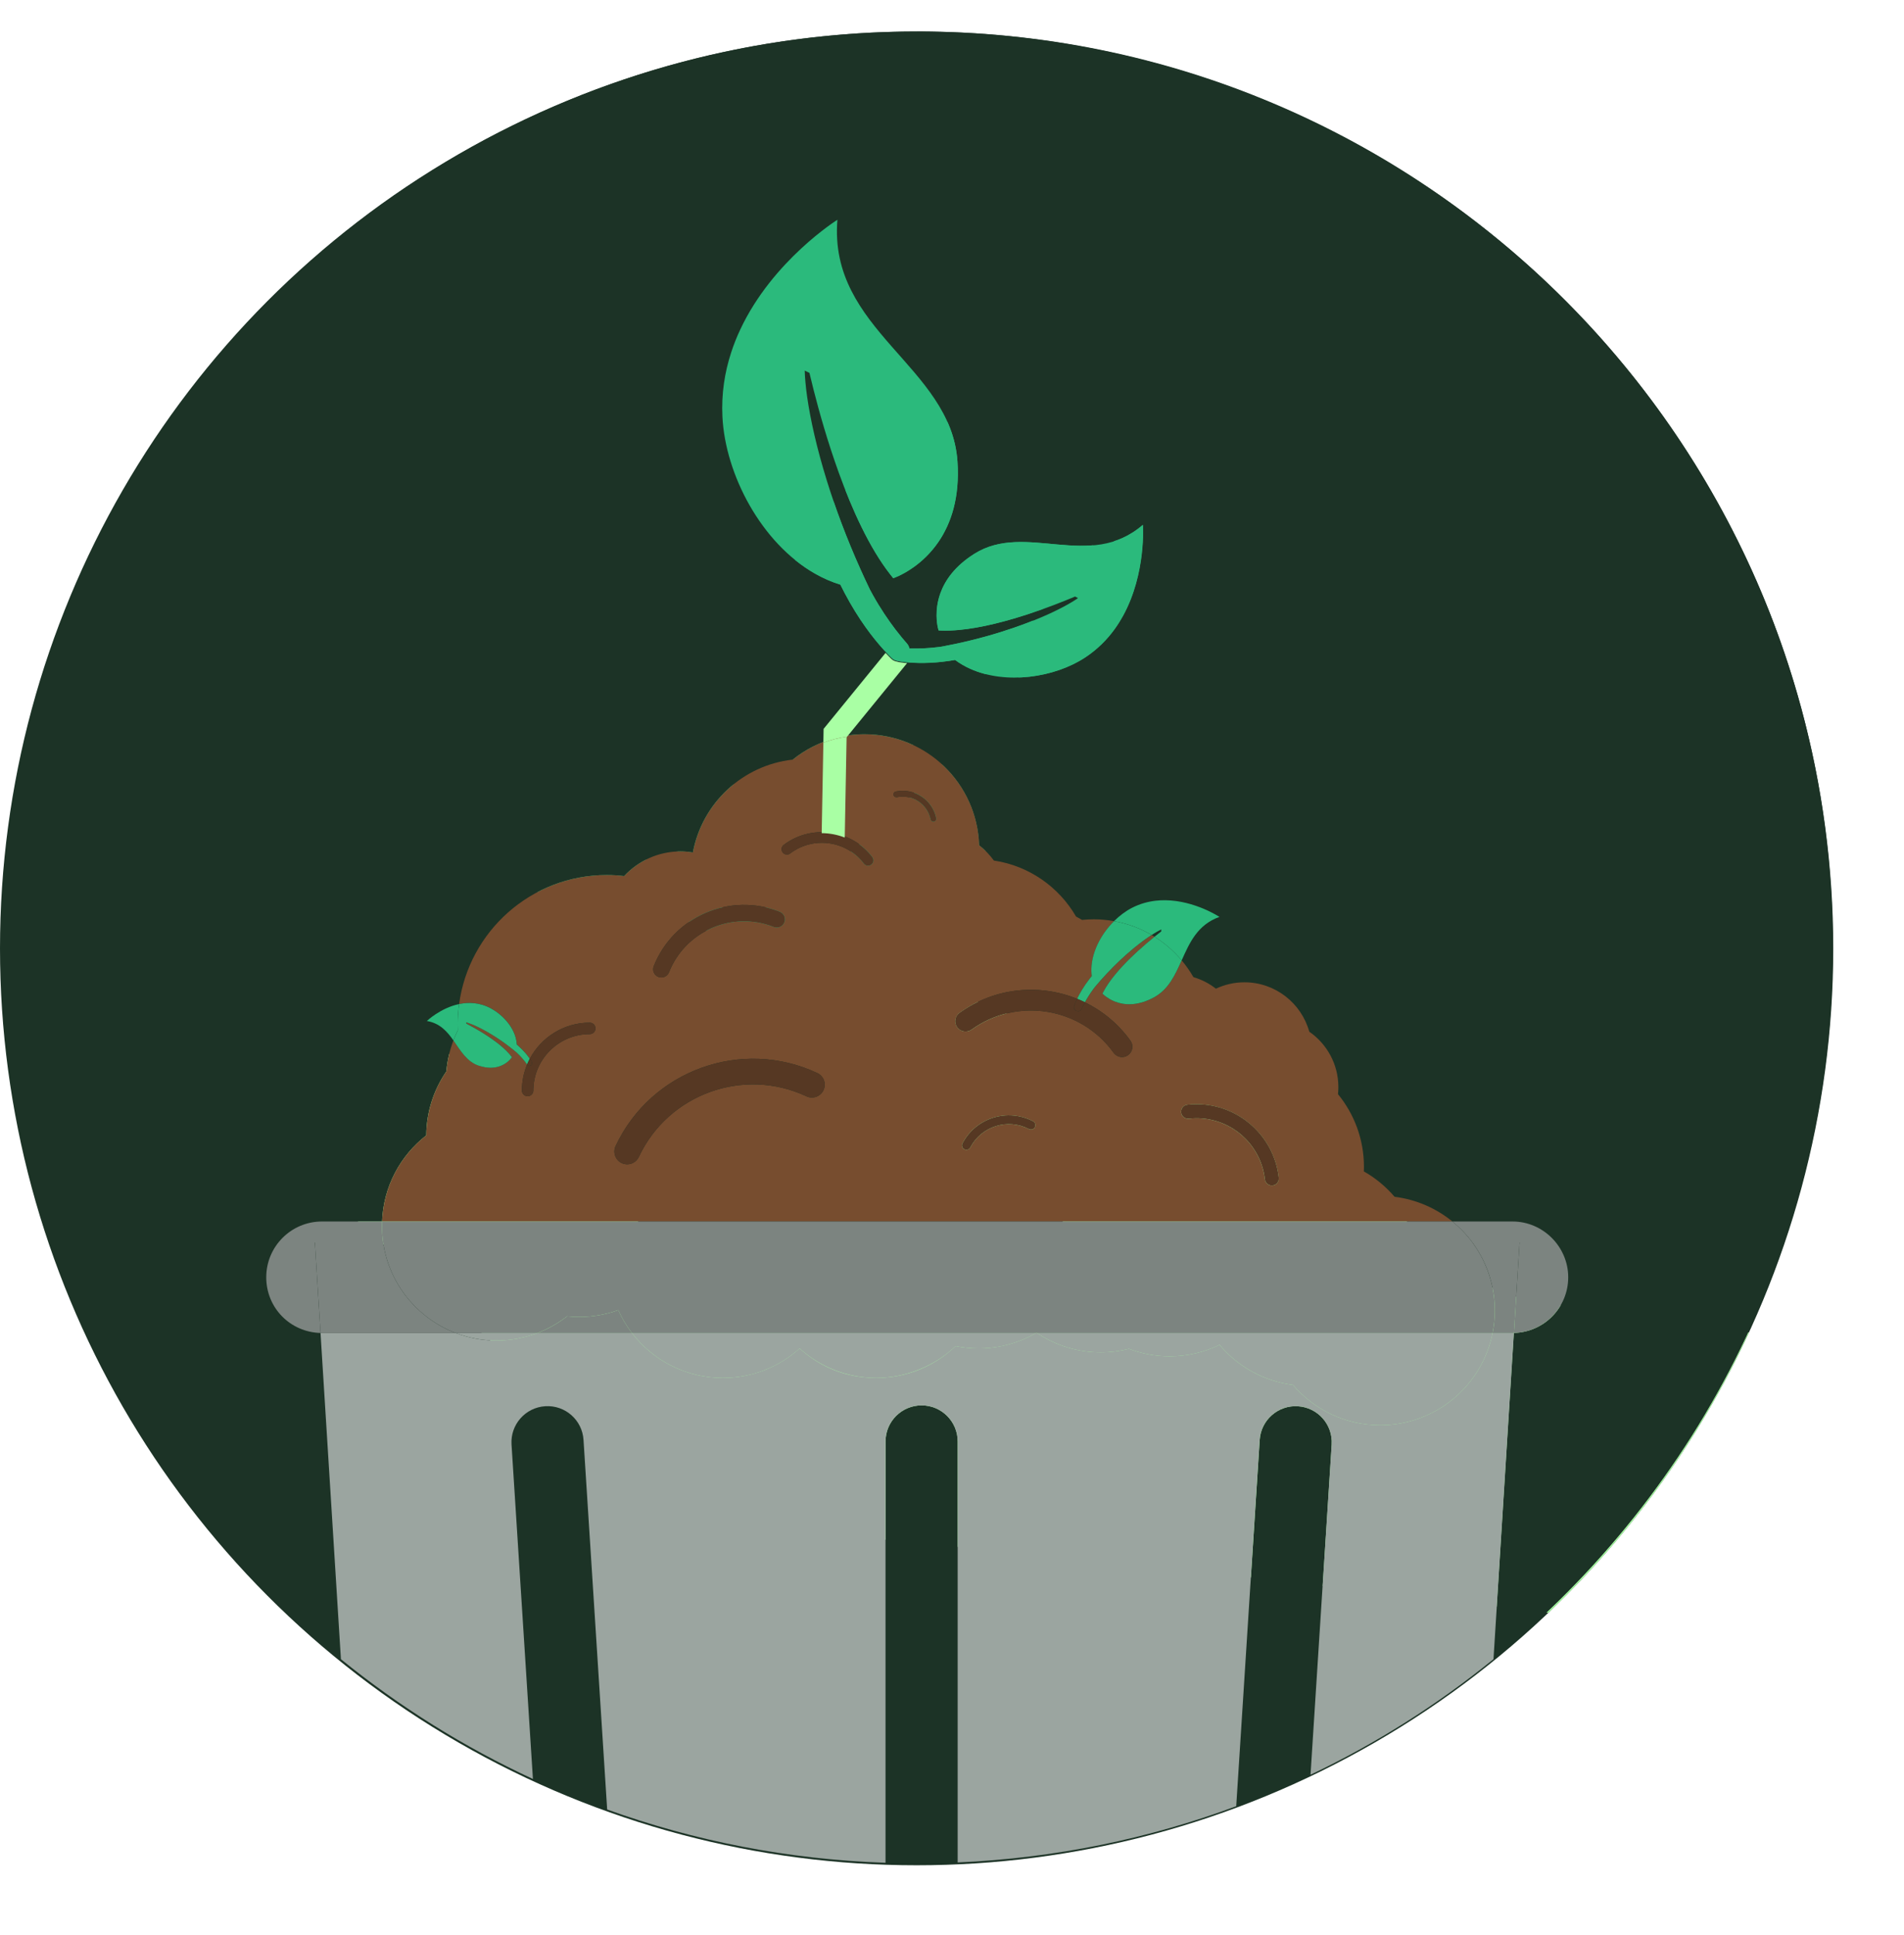 <?xml version="1.0" encoding="UTF-8"?>
<svg id="Calque_1" data-name="Calque 1" xmlns="http://www.w3.org/2000/svg" xmlns:xlink="http://www.w3.org/1999/xlink" viewBox="0 0 966.93 982.31">
  <defs>
    <style>
      .cls-1 {
        fill: #7c8480;
      }

      .cls-1, .cls-2, .cls-3, .cls-4, .cls-5, .cls-6, .cls-7, .cls-8 {
        stroke-width: 0px;
      }

      .cls-2 {
        fill: #2bba7c;
      }

      .cls-3 {
        fill: none;
      }

      .cls-4 {
        fill: #a9ffa4;
      }

      .cls-5 {
        fill: #774d2f;
      }

      .cls-9 {
        clip-path: url(#clippath);
      }

      .cls-6 {
        fill: #9ba5a0;
      }

      .cls-7 {
        fill: #1c3326;
      }

      .cls-8 {
        fill: #563823;
      }
    </style>
    <clipPath id="clippath">
      <circle class="cls-3" cx="465.5" cy="481.5" r="465.5"/>
    </clipPath>
  </defs>
  <g>
    <circle class="cls-7" cx="465.5" cy="481.5" r="465.5"/>
    <g class="cls-9">
      <path class="cls-2" d="m405.62,280.56c-15.64,32.01-16.8,58.58-12.39,79.08,2.85,13.24,8.01,23.96,13.09,31.97,3.94,6.22,7.83,10.81,10.57,13.72,2.31,2.45,3.79,3.69,3.79,3.69,1.45-.78,2.91-1.58,4.35-2.43,28.34-16.33,57.63-44.18,83.05-72.41,5.38-6,10.59-11.99,15.58-17.9,19.65-23.29,35.9-45.2,45.94-59.33.44-.61.87-1.2,1.27-1.79,1.69-.15,3.39-.25,5.09-.34-1.33,3.05-2.91,6.39-4.76,9.96-8.34,16.28-21.92,37.78-40.45,62.12-4.58,6.01-9.47,12.2-14.66,18.54-17.62,21.51-38.69,44.6-63.04,67.86-5.01,4.81-10.18,9.62-15.48,14.42-1.53,1.29-3.06,2.54-4.59,3.77-11.97,9.61-23.36,17.13-32.79,22.72-6.24,3.69-11.63,6.54-15.78,8.61-3.04,1.5-4.97,4.29-5.49,7.39h0c.29,2.14.62,4.25,1,6.37h0c2.39,4.65,7.9,6.76,12.78,4.79,2.88-1.16,6.41-2.67,10.47-4.6,13.68-6.53,33.44-17.88,55.83-36.73,2.25-1.9,4.52-3.87,6.83-5.92,8.9.78,17.89.52,26.81-.66,59.36-7.85,116.75-56.26,140.41-107.14,9.49-20.41,14.21-41.01,15.62-61.01.57-8.15.6-16.18.17-24.06-3.95-73.92-47.28-133.89-47.28-133.89-32.21,102.8-155.31,89.99-195.98,173.2Z"/>
      <path class="cls-2" d="m356.62,357.57c13.17,18.35,16.71,34.83,16.13,48.11-.37,8.58-2.46,15.82-4.79,21.37-1.8,4.3-3.75,7.59-5.15,9.7-1.18,1.77-1.98,2.71-1.98,2.71-.99-.33-1.98-.68-2.98-1.06-19.45-7.2-40.71-21.5-59.59-36.45-4-3.18-7.89-6.37-11.64-9.54-14.75-12.47-27.23-24.45-35-32.21-.34-.33-.67-.66-.99-.98-1.07.09-2.14.2-3.22.33,1.15,1.77,2.5,3.68,4.03,5.72,6.94,9.29,17.71,21.29,31.87,34.54,3.5,3.27,7.21,6.62,11.13,10.03,13.29,11.57,28.91,23.78,46.6,35.73,3.64,2.48,7.39,4.93,11.2,7.37,1.09.64,2.18,1.26,3.27,1.87,8.5,4.74,16.42,8.23,22.9,10.72,4.29,1.65,7.96,2.85,10.78,3.71,2.06.61,3.56,2.16,4.21,4.04h0c.04,1.37.06,2.73.05,4.09h0c-1,3.16-4.22,5.07-7.48,4.35-1.92-.42-4.29-.99-7.03-1.77-9.24-2.63-22.8-7.63-38.79-17.04-1.61-.95-3.24-1.94-4.89-2.97-5.48,1.43-11.13,2.22-16.83,2.43-37.93,1.39-78.94-22.78-99.12-52.07-8.1-11.75-13.23-24.13-16.23-36.47-1.22-5.03-2.09-10.05-2.66-15.02-5.37-46.62,15.35-88.7,15.35-88.7,31.04,60.84,106.62,39.78,140.86,87.47Z"/>
      <path class="cls-4" d="m172.04,611.39l138.96,125.1c25.69,23.07,58.09,37.36,92.41,40.73l189.9,18.64,324.29,38.54c20.99,2.06,39.68-13.29,41.74-34.28l7.41-75.43c2.06-20.99-13.29-39.68-34.28-41.74l-142.79-20.72c-23.13-2.27-44.79-12.36-61.41-28.59l-23.26-22.72c-24.76-24.05-30.24-28.78-62.22-41.98l-86.05-35.51-17.58-7.26-70.34-29.03c-19.19-7.92-41.05.95-49.34,19.86-8.64,19.68,1.28,42.62,21.15,50.82l69.51,28.68,8.08,3.34c20.08,8.29,30.59,31.01,22.89,51.33-1.06,2.8-2.41,5.43-4.01,7.82-5.42,8.08-18.14,14.89-27.83,13.94l-116.01-11.39c-16.98-1.67-32.98-8.72-45.67-20.14l-111.86-100.69c-19.54-17.57-49.56-15.98-67.13,3.56-17.57,19.54-15.98,49.56,3.56,67.13h-.12Zm441.83,27.92h0l.99.41c-.33-.14-.66-.27-.99-.41Z"/>
      <path class="cls-4" d="m566.35,279.98h0l.99.41-.99-.41Z"/>
    </g>
  </g>
  <g>
    <g>
      <path class="cls-7" d="m465.81,16C208.98,16,.78,224.2.78,481.03c0,145.91,67.22,276.11,172.36,361.37l-10.36-165.64c-15.29-.4-27.57-12.89-27.57-28.28s12.68-28.32,28.32-28.32h30.5c.67-17.77,9.3-33.5,22.43-43.72.1-12.04,3.85-23.21,10.21-32.46.47-5.51,1.7-10.8,3.59-15.77-3.21-4.55-6.86-8.74-13.49-9.85,0,0,6.91-6.6,16.37-8.6,4.98-36.99,36.65-65.51,75-65.51,2.98,0,5.91.19,8.8.53,7.16-7.68,17.34-12.52,28.67-12.52,2.13,0,4.21.22,6.25.54,4.64-24.95,25.18-44.31,50.72-47.15,6.29-5.06,13.65-8.85,21.69-10.96l.05-2.9,29.96-36.72c-.48-.24-.94-.53-1.35-.92-1.17-1.13-2.58-2.56-4.17-4.3-5.35-5.86-12.7-15.26-19.85-28.82-.72-1.36-1.43-2.77-2.15-4.22-4.47-1.38-8.78-3.27-12.88-5.6-27.25-15.5-45.56-50.29-47.02-79.63-.59-11.77,1.18-22.69,4.44-32.67,1.33-4.06,2.9-7.97,4.65-11.71,16.47-35.09,49.3-55.65,49.3-55.65-4.62,56.22,57.63,74.25,60.97,122.62,1.28,18.61-3.39,31.73-9.56,40.81-3.99,5.87-8.6,10.05-12.65,12.93-3.14,2.24-5.93,3.7-7.83,4.58-1.6.73-2.56,1.04-2.56,1.04-.55-.66-1.1-1.34-1.63-2.04-10.53-13.51-19.26-32.78-26.03-51.49-1.43-3.97-2.78-7.9-4.04-11.76-4.95-15.17-8.51-29-10.6-37.83-.1-.38-.19-.76-.27-1.12-.79-.41-1.59-.79-2.4-1.17.04,1.74.16,3.67.35,5.77.84,9.54,3.19,22.65,7.39,38.11,1.04,3.82,2.19,7.78,3.46,11.88,4.31,13.9,9.99,29.26,17.22,45.34,1.48,3.32,3.05,6.67,4.67,10.04.49.93.99,1.83,1.48,2.73,3.91,7.02,7.96,12.91,11.43,17.48,2.3,3.02,4.36,5.46,5.96,7.28.65.73,1.03,1.58,1.21,2.46.38.01.76.03,1.17.03,3.64.07,8.17-.07,13.22-.69.65-.08,1.3-.17,1.95-.26,2.33-.43,4.63-.89,6.89-1.37,10.93-2.32,20.92-5.16,29.64-8.16,2.57-.89,5.03-1.78,7.37-2.68,9.48-3.64,17.07-7.34,22.26-10.48,1.14-.69,2.18-1.35,3.08-1.98-.5-.27-.99-.54-1.5-.79-.21.09-.44.19-.67.28-5.3,2.23-13.71,5.59-23.33,8.73-2.44.8-4.96,1.58-7.53,2.33-12.11,3.54-25.23,6.28-36.09,5.95-.56-.01-1.11-.04-1.65-.07,0,0-.2-.61-.43-1.7-.26-1.3-.56-3.28-.59-5.72-.04-3.15.38-7.08,1.88-11.31,2.33-6.56,7.3-13.86,17.3-20.16,26.01-16.39,58.53,8.71,85.57-14.69,0,0,1.76,24.5-10.02,46.06-1.26,2.3-2.67,4.56-4.25,6.76-3.89,5.4-8.82,10.39-15.06,14.5-15.56,10.24-40.22,13.89-58.35,5.74-2.73-1.22-5.31-2.72-7.69-4.49-1.01.18-1.99.34-2.96.48-9.61,1.42-17.17,1.17-22.17.63-1.48-.16-2.74-.35-3.76-.53-.11-.02-.22-.06-.33-.09-.53-.08-1.05-.24-1.54-.48l-29.96,36.72-.05,2.9c4.72-1.24,9.68-1.9,14.8-1.9,31.53,0,57.19,25.07,58.17,56.36,2.84,2.23,5.34,4.84,7.47,7.75,17.84,2.67,33.03,13.43,41.72,28.43,1.04.54,2.06,1.11,3.06,1.71,1.98-.2,3.98-.31,6.01-.31,3.51,0,6.93.34,10.27.94,2.8-2.78,5.9-5.1,9.09-6.74,4.04-2.08,8.16-3.2,12.18-3.64,1.64-.18,3.26-.25,4.85-.23,14.95.2,27.4,8.46,27.4,8.46-11.15,3.99-15.17,13.14-19.18,22.08,2.22,2.65,4.23,5.48,5.95,8.5,4.2,1.22,8.06,3.23,11.42,5.86,4.4-2.06,9.29-3.24,14.47-3.24,15.73,0,28.95,10.62,32.95,25.08,8.92,6.18,14.77,16.47,14.77,28.14,0,1.21-.07,2.41-.19,3.59,8.24,10.04,13.18,22.89,13.18,36.89,0,.78-.03,1.54-.06,2.31,5.94,3.37,11.22,7.75,15.62,12.9,11.04,1.39,21.1,5.87,29.33,12.53h30.53c15.64,0,28.32,12.68,28.32,28.32s-12.28,27.88-27.58,28.28l-10.36,165.64c105.14-85.26,172.37-215.45,172.37-361.37,0-256.83-208.2-465.03-465.03-465.03Z"/>
      <path class="cls-7" d="m468.04,713.51c-10.12,0-18.32,8.2-18.32,18.32v213.92c5.34.18,10.7.31,16.09.31,6.89,0,13.74-.18,20.55-.48v-213.75c0-10.12-8.21-18.32-18.32-18.32Z"/>
      <path class="cls-7" d="m276.9,713.96c-10.1.65-17.76,9.35-17.11,19.45l10.87,169.81c12.29,5.69,24.86,10.87,37.71,15.48l-12.01-187.64c-.64-10.08-9.29-17.76-19.45-17.11Z"/>
      <path class="cls-7" d="m589.71,472.9c.02-.34.02-.69.03-1.03-.6.29-1.27.64-1.97,1.04-.89.5-1.87,1.1-2.91,1.77.49.29.97.6,1.45.9,1.14-.92,2.18-1.74,3.05-2.41.12-.09.24-.19.35-.27Z"/>
      <path class="cls-7" d="m659.18,713.96c-10.13-.65-18.82,7.03-19.45,17.11l-11.9,185.97c12.86-4.78,25.44-10.11,37.74-15.96l10.73-167.66c.65-10.1-7.01-18.8-17.11-19.45Z"/>
      <path class="cls-5" d="m708.23,607.62c-4.4-5.16-9.68-9.54-15.62-12.9.03-.77.06-1.54.06-2.31,0-14-4.95-26.85-13.18-36.89.12-1.18.19-2.38.19-3.59,0-11.67-5.85-21.96-14.77-28.14-4.01-14.45-17.23-25.08-32.95-25.08-5.18,0-10.07,1.18-14.47,3.24-3.36-2.62-7.22-4.63-11.42-5.86-1.73-3.02-3.73-5.85-5.95-8.5-3.35,7.48-6.69,14.81-14.19,18.86-6.33,3.41-11.68,3.86-15.86,3.14-2.69-.47-4.9-1.42-6.56-2.38-1.29-.74-2.24-1.49-2.85-2.02-.51-.45-.77-.73-.77-.73.14-.3.3-.6.46-.9,3.07-5.85,8.45-11.98,13.94-17.34,1.17-1.13,2.33-2.23,3.49-3.29,3.11-2.84,6.08-5.34,8.55-7.33-.48-.3-.96-.61-1.45-.9-2.7,1.75-5.86,4.05-9.3,6.89-1.18.97-2.38,2.01-3.62,3.11-4.2,3.73-8.69,8.17-13.18,13.27-.93,1.05-1.86,2.13-2.78,3.24-.25.32-.49.64-.72.96-1.82,2.46-3.22,4.78-4.27,6.71,8.9,4.35,16.89,10.89,23.08,19.48,1.7,2.36,1.16,5.64-1.2,7.34-2.36,1.7-5.64,1.16-7.34-1.2-16.64-23.12-48.98-28.39-72.1-11.76-2.36,1.7-5.64,1.16-7.34-1.2-1.7-2.36-1.16-5.64,1.2-7.34,17.97-12.93,40.57-14.85,59.72-7.1,1.27-2.69,3.26-6.2,6.31-10.13.36-.47.74-.94,1.14-1.43-.23-1.79-.25-3.61-.08-5.42.76-8.23,5.35-16.43,11.4-22.45-3.34-.59-6.76-.94-10.27-.94-2.03,0-4.03.1-6.01.31-1-.6-2.02-1.17-3.06-1.71-8.69-15-23.87-25.77-41.72-28.43-2.13-2.91-4.64-5.52-7.47-7.75-.98-31.29-26.64-56.36-58.17-56.36-5.11,0-10.07.66-14.8,1.9l-.9,48.36c7.55,1.43,14.62,5.51,19.62,12.09.91,1.2.67,2.9-.52,3.81-1.2.91-2.9.67-3.81-.52-8.9-11.72-25.68-14.02-37.4-5.13-1.2.91-2.9.67-3.81-.52-.91-1.2-.67-2.9.52-3.81,7.52-5.71,16.77-7.55,25.39-5.92l.9-48.36c-8.04,2.11-15.4,5.89-21.69,10.96-25.54,2.84-46.08,22.19-50.72,47.15-2.04-.33-4.12-.54-6.25-.54-11.33,0-21.51,4.83-28.67,12.52-2.89-.34-5.82-.53-8.8-.53-38.35,0-70.02,28.53-75,65.51.16-.03.31-.08.47-.11,1.03-.2,2.1-.34,3.18-.42,2.67-.18,5.48.06,8.35.95,7.16,2.19,14.61,8.89,16.74,16.6.32,1.16.52,2.34.58,3.53.31.27.62.53.91.79,2.74,2.47,4.55,4.74,5.68,6.41,5.8-10.89,17.26-18.31,30.43-18.31,1.61,0,2.91,1.3,2.91,2.91s-1.3,2.91-2.91,2.91c-15.79,0-28.63,12.84-28.63,28.63,0,1.61-1.3,2.91-2.91,2.91s-2.91-1.3-2.91-2.91c0-4.69.94-9.15,2.64-13.23-.34-.5-.78-1.1-1.34-1.81-.91-1.14-2.12-2.51-3.61-3.92-.19-.18-.39-.36-.58-.54-.73-.61-1.46-1.21-2.19-1.78-3.52-2.79-6.96-5.15-10.13-7.09-.93-.57-1.84-1.1-2.72-1.6-3.56-2-6.65-3.4-8.96-4.21-.51-.18-.98-.33-1.4-.45.04.22.09.45.14.67.08.04.17.09.26.14,2.05,1.07,5.25,2.81,8.69,4.98.87.55,1.76,1.13,2.65,1.73,4.2,2.84,8.42,6.2,11.1,9.65.14.18.27.35.4.53,0,0-.14.22-.42.57-.33.41-.87,1.01-1.62,1.65-.97.82-2.29,1.7-3.99,2.32-2.63.96-6.16,1.29-10.68-.19-6.26-2.05-9.35-7.7-13.01-12.88-1.89,4.97-3.13,10.26-3.59,15.77-6.36,9.24-10.11,20.41-10.21,32.46-13.14,10.23-21.76,25.95-22.43,43.72h543.53c-8.22-6.67-18.29-11.15-29.33-12.53Zm-376.24-117.07c10.02-25.28,38.73-37.69,64.01-27.67,2.14.85,3.19,3.27,2.34,5.41-.85,2.14-3.27,3.19-5.41,2.34-21-8.32-44.86,1.99-53.18,22.99-.85,2.14-3.27,3.19-5.41,2.34-2.14-.85-3.19-3.27-2.34-5.41Zm86.22,62.92c-1.53,3.26-5.41,4.66-8.66,3.13-31.95-14.99-70.14-1.18-85.13,30.77-1.53,3.26-5.41,4.66-8.66,3.13-3.26-1.53-4.66-5.41-3.13-8.66,18.04-38.46,64-55.07,102.45-37.04,3.26,1.53,4.66,5.41,3.13,8.66Zm56.09-136.33c-.8.16-1.57-.35-1.74-1.15-1.6-7.81-9.25-12.86-17.05-11.26-.8.16-1.57-.35-1.74-1.15-.16-.8.35-1.57,1.15-1.74,9.39-1.92,18.6,4.15,20.53,13.55.16.8-.35,1.57-1.15,1.74Zm51.27,155.15c-.57,1.1-1.93,1.52-3.03.95-10.77-5.64-24.13-1.46-29.76,9.32-.58,1.1-1.93,1.52-3.03.95-1.1-.57-1.52-1.93-.95-3.03,6.78-12.97,22.85-18,35.82-11.21,1.1.57,1.52,1.93.95,3.03Zm120.71,29.58c-1.95.22-3.71-1.18-3.93-3.13-2.15-19.13-19.47-32.94-38.6-30.79-1.95.22-3.71-1.18-3.93-3.13-.22-1.95,1.18-3.71,3.13-3.93,23.03-2.59,43.86,14.04,46.45,37.06.22,1.95-1.18,3.71-3.13,3.93Z"/>
      <path class="cls-8" d="m334.33,495.96c2.14.85,4.56-.2,5.41-2.34,8.32-21,32.18-31.31,53.18-22.99,2.14.85,4.56-.2,5.41-2.34.85-2.14-.2-4.56-2.34-5.41-25.28-10.02-53.99,2.4-64.01,27.67-.85,2.14.2,4.56,2.34,5.41Z"/>
      <path class="cls-8" d="m415.08,544.8c-38.46-18.04-84.42-1.42-102.45,37.04-1.53,3.26-.13,7.14,3.13,8.66,3.26,1.53,7.14.13,8.66-3.13,14.98-31.95,53.17-45.76,85.13-30.77,3.26,1.53,7.14.13,8.66-3.13,1.53-3.26.13-7.14-3.13-8.66Z"/>
      <path class="cls-8" d="m454.92,401.85c-.8.16-1.31.94-1.15,1.74.16.8.94,1.31,1.74,1.15,7.81-1.6,15.46,3.45,17.05,11.26.16.8.94,1.31,1.74,1.15.8-.16,1.31-.94,1.15-1.74-1.92-9.39-11.13-15.47-20.53-13.55Z"/>
      <path class="cls-8" d="m524.62,569.26c-12.97-6.78-29.04-1.75-35.82,11.21-.58,1.1-.15,2.45.95,3.03,1.1.58,2.45.15,3.03-.95,5.64-10.77,18.99-14.95,29.76-9.32,1.1.57,2.45.15,3.03-.95.58-1.1.15-2.45-.95-3.03Z"/>
      <path class="cls-8" d="m602.96,560.88c-1.95.22-3.35,1.98-3.13,3.93.22,1.95,1.98,3.35,3.93,3.13,19.13-2.15,36.44,11.66,38.6,30.79.22,1.95,1.98,3.35,3.93,3.13,1.95-.22,3.35-1.98,3.13-3.93-2.59-23.03-23.43-39.65-46.45-37.06Z"/>
      <path class="cls-2" d="m453.38,332.06h0c.27-.67.54-1.32.83-1.98h0c.69-.79,1.72-1.24,2.84-1.13.62.06,1.33.11,2.1.16l.65-.8-.65.8c.82.05,1.71.1,2.69.13-.18-.88-.56-1.74-1.21-2.46-1.6-1.82-3.66-4.26-5.96-7.28-3.47-4.57-7.52-10.46-11.43-17.48-.5-.9-.99-1.81-1.48-2.73-1.62-3.37-3.18-6.72-4.67-10.04-7.23-16.08-12.91-31.43-17.22-45.34-1.27-4.1-2.42-8.06-3.46-11.88-4.19-15.46-6.55-28.56-7.39-38.11-.19-2.1-.3-4.03-.35-5.77.81.38,1.61.76,2.4,1.17.08.36.17.74.27,1.12,2.09,8.83,5.66,22.66,10.6,37.83,1.26,3.85,2.61,7.79,4.04,11.76,6.77,18.7,15.5,37.98,26.03,51.49.54.7,1.08,1.37,1.63,2.04,0,0,.96-.31,2.56-1.04,1.9-.87,4.69-2.34,7.83-4.58,4.04-2.88,8.66-7.07,12.65-12.93,6.17-9.08,10.85-22.2,9.56-40.81-3.34-48.38-65.59-66.4-60.97-122.62,0,0-32.83,20.56-49.3,55.65-1.76,3.74-3.33,7.64-4.65,11.71-3.26,9.98-5.03,20.9-4.44,32.67,1.46,29.35,19.77,64.13,47.02,79.63,4.09,2.33,8.4,4.23,12.88,5.6.72,1.45,1.43,2.85,2.15,4.22,7.15,13.55,14.5,22.95,19.85,28.82,1.59,1.74,3,3.17,4.17,4.3.41.39.87.69,1.35.92l.19-.24c-.76-.68-1.19-1.69-1.1-2.77Z"/>
      <path class="cls-2" d="m454.49,334.83l-.19.24c.49.24,1.01.4,1.54.48-.51-.14-.97-.38-1.35-.72Z"/>
      <path class="cls-2" d="m461.84,331.44h0c-.56.98-1.14,1.94-1.74,2.9h0c-1.21,1.05-2.77,1.44-4.26,1.22.11.03.21.07.33.09,1.02.18,2.28.37,3.76.53,5,.54,12.56.79,22.17-.63.97-.14,1.95-.3,2.96-.48,2.38,1.77,4.96,3.27,7.69,4.49,18.13,8.15,42.78,4.49,58.35-5.74,6.24-4.1,11.17-9.1,15.06-14.5,1.58-2.2,2.99-4.47,4.25-6.76,11.79-21.56,10.02-46.06,10.02-46.06-27.04,23.4-59.56-1.7-85.57,14.69-10,6.31-14.97,13.61-17.3,20.16-1.51,4.24-1.92,8.16-1.88,11.31.03,2.44.32,4.42.59,5.72.22,1.09.43,1.7.43,1.7.55.03,1.1.06,1.65.07,10.85.34,23.98-2.41,36.09-5.95,2.57-.75,5.08-1.54,7.53-2.33,9.61-3.15,18.03-6.5,23.33-8.73.23-.09.46-.19.67-.28.5.25,1,.52,1.5.79-.91.63-1.94,1.3-3.08,1.98-5.2,3.14-12.78,6.84-22.26,10.48-2.34.9-4.8,1.79-7.37,2.68-8.73,3-18.71,5.84-29.64,8.16-2.26.48-4.55.94-6.89,1.37-.66.1-1.31.18-1.95.26-5.06.62-9.58.76-13.22.69-.41,0-.79-.02-1.17-.03.15.73.16,1.48,0,2.2Z"/>
      <path class="cls-2" d="m454.49,334.83c.37.34.84.58,1.35.72,1.48.22,3.04-.17,4.26-1.21h0c.6-.96,1.18-1.92,1.74-2.89h0c.16-.73.15-1.48,0-2.21-.97-.03-1.87-.08-2.69-.13l-4.67,5.72Z"/>
      <path class="cls-2" d="m457.05,328.95c-1.12-.11-2.15.34-2.84,1.13h0c-.29.66-.56,1.31-.83,1.98h0c-.08,1.08.35,2.09,1.1,2.78l4.67-5.72c-.77-.05-1.49-.1-2.1-.16Z"/>
      <path class="cls-2" d="m587.77,472.91c.71-.4,1.37-.75,1.97-1.04,0,.34-.01.69-.03,1.03-.11.09-.23.18-.35.27-.87.68-1.91,1.49-3.05,2.41,5.21,3.26,9.86,7.32,13.79,12.01,4.01-8.94,8.02-18.09,19.18-22.08,0,0-12.45-8.26-27.4-8.46-1.59-.02-3.21.05-4.85.23-4.02.45-8.14,1.56-12.18,3.64-3.18,1.64-6.29,3.96-9.09,6.74,6.85,1.22,13.3,3.62,19.09,7.02,1.04-.67,2.02-1.27,2.91-1.77Z"/>
      <path class="cls-2" d="m586.31,475.59c-2.47,1.99-5.44,4.49-8.55,7.33-1.15,1.06-2.32,2.16-3.49,3.29-5.49,5.36-10.87,11.49-13.94,17.34-.16.3-.31.6-.46.9,0,0,.26.29.77.73.61.53,1.57,1.28,2.85,2.02,1.66.96,3.86,1.92,6.56,2.38,4.17.72,9.52.28,15.86-3.14,7.5-4.04,10.84-11.38,14.19-18.86-3.93-4.69-8.59-8.75-13.79-12.01Z"/>
      <path class="cls-2" d="m554.45,495.54c-.39.48-.77.96-1.14,1.43-3.05,3.93-5.03,7.44-6.31,10.13,1.34.54,2.67,1.13,3.98,1.76,1.05-1.93,2.45-4.25,4.27-6.71.24-.32.48-.64.72-.96.93-1.11,1.85-2.19,2.78-3.24,4.5-5.1,8.99-9.54,13.18-13.27,1.24-1.1,2.45-2.13,3.62-3.11,3.44-2.84,6.6-5.14,9.3-6.89-5.8-3.4-12.24-5.8-19.09-7.02-6.05,6.02-10.64,14.22-11.4,22.45-.17,1.81-.15,3.62.08,5.42Z"/>
      <path class="cls-2" d="m232.44,519.95c0-3.46.25-6.86.7-10.19-9.46,2-16.37,8.6-16.37,8.6,6.62,1.11,10.28,5.3,13.49,9.85.67-1.76,1.42-3.49,2.26-5.17-.04-1.03-.08-2.05-.08-3.09Z"/>
      <path class="cls-2" d="m243.27,541.09c4.52,1.48,8.05,1.15,10.68.19,1.7-.62,3.02-1.5,3.99-2.32.75-.63,1.29-1.23,1.62-1.65.28-.35.42-.57.42-.57-.13-.18-.26-.36-.4-.53-2.68-3.45-6.9-6.81-11.1-9.65-.89-.6-1.78-1.18-2.65-1.73-3.44-2.17-6.64-3.92-8.69-4.98-.09-.05-.18-.09-.26-.14-.05-.22-.1-.44-.14-.67.43.12.9.27,1.4.45,2.31.8,5.4,2.2,8.96,4.21.88.5,1.79,1.03,2.72,1.6,3.17,1.93,6.61,4.3,10.13,7.09.73.57,1.46,1.17,2.19,1.78.2.18.39.36.58.54,1.49,1.41,2.69,2.77,3.61,3.92.56.71,1,1.31,1.34,1.81.42-1,.88-1.97,1.38-2.91-1.13-1.67-2.94-3.94-5.68-6.41-.29-.26-.6-.53-.91-.79-.06-1.19-.26-2.38-.58-3.53-2.13-7.7-9.58-14.4-16.74-16.6-2.87-.88-5.68-1.13-8.35-.95-1.09.07-2.15.22-3.18.42-.16.03-.31.07-.47.11-.45,3.34-.7,6.73-.7,10.19,0,1.04.04,2.06.08,3.09-.83,1.68-1.59,3.4-2.26,5.17,3.66,5.19,6.75,10.83,13.01,12.88Z"/>
      <path class="cls-8" d="m397.99,428.98c-1.2.91-1.43,2.61-.52,3.81.91,1.2,2.61,1.43,3.81.52,11.72-8.9,28.5-6.6,37.4,5.13.91,1.2,2.61,1.43,3.81.52,1.2-.91,1.43-2.61.52-3.81-5-6.59-12.07-10.67-19.62-12.09l-.05,2.7.05-2.7c-8.62-1.63-17.87.21-25.39,5.92Z"/>
      <path class="cls-8" d="m270.06,539.11c.35.61.17,1.38-.4,1.78h0c-.27.09-.55.17-.82.25h0c-.42,0-.82-.21-1.08-.59-.02-.03-.06-.08-.08-.12-1.7,4.08-2.64,8.54-2.64,13.23,0,1.61,1.3,2.91,2.91,2.91s2.91-1.3,2.91-2.91c0-15.79,12.85-28.63,28.63-28.63,1.61,0,2.91-1.3,2.91-2.91s-1.3-2.91-2.91-2.91c-13.17,0-24.63,7.43-30.43,18.31.07.1.14.2.2.29.33.5.59.94.8,1.3Z"/>
      <path class="cls-8" d="m267.76,540.55c.25.37.66.58,1.08.59h0c.28-.08.55-.16.82-.25h0c.57-.4.75-1.17.4-1.78-.21-.36-.47-.8-.8-1.3-.06-.09-.13-.2-.2-.29-.5.95-.97,1.92-1.38,2.91.02.04.06.08.08.12Z"/>
      <path class="cls-8" d="m549.32,512.2c-.28.62-.83,1.04-1.45,1.17h0c-.43-.04-.86-.09-1.29-.15h0c-.95-.45-1.43-1.54-1.07-2.54.21-.59.49-1.31.84-2.15.19-.44.41-.93.65-1.43-19.15-7.75-41.75-5.84-59.72,7.1-2.36,1.7-2.89,4.98-1.2,7.34,1.7,2.36,4.98,2.89,7.34,1.2,23.12-16.64,55.46-11.36,72.1,11.76,1.7,2.36,4.98,2.89,7.34,1.2,2.36-1.7,2.89-4.98,1.2-7.34-6.18-8.59-14.17-15.13-23.08-19.48-.02.03-.04.06-.05.09-.7,1.29-1.23,2.4-1.61,3.25Z"/>
      <path class="cls-8" d="m546.35,508.52c-.36.83-.63,1.56-.84,2.15-.36,1,.11,2.1,1.07,2.54h0c.43.06.86.11,1.29.15h0c.62-.13,1.17-.54,1.45-1.17.38-.85.91-1.96,1.61-3.25.02-.03.04-.06.05-.09-1.31-.64-2.63-1.22-3.98-1.76-.24.5-.46.99-.65,1.43Z"/>
      <path class="cls-6" d="m768.09,676.79h-10.09c-5.31,26.68-28.85,46.78-57.09,46.78-17.74,0-33.62-7.95-44.3-20.46-14.91-1.87-28.07-9.37-37.27-20.33-7.67,3.72-16.28,5.81-25.37,5.81-7.27,0-14.23-1.35-20.65-3.78-4.59,1.16-9.39,1.78-14.33,1.78-11.97,0-23.09-3.62-32.34-9.81h-.53c-8.56,4.95-18.49,7.81-29.09,7.81-4.02,0-7.94-.41-11.73-1.18-10.45,10.01-24.63,16.17-40.24,16.17s-28.66-5.67-38.98-14.98c-10.32,9.31-23.99,14.98-38.98,14.98-18.82,0-35.54-8.94-46.18-22.8h-48.05c-6.43,2.45-13.41,3.81-20.7,3.81s-14.28-1.36-20.72-3.81h-67.93c-.25,0-.5-.03-.75-.04l10.36,165.64c29.7,24.08,62.42,44.57,97.51,60.82l-10.87-169.81c-.65-10.1,7.01-18.8,17.11-19.45,10.17-.65,18.82,7.03,19.45,17.11l12.01,187.64c44.38,15.97,91.89,25.37,141.36,27.05v-213.92c0-10.12,8.2-18.32,18.32-18.32s18.32,8.2,18.32,18.32v213.75c49.56-2.16,97.11-12.06,141.46-28.55l11.9-185.97c.64-10.08,9.32-17.76,19.45-17.11,10.1.65,17.76,9.35,17.11,19.45l-10.73,167.66c33.36-15.89,64.52-35.65,92.92-58.68l10.36-165.64c-.25,0-.49.04-.74.04Z"/>
      <path class="cls-6" d="m367.11,699.59c14.99,0,28.66-5.67,38.98-14.98,10.32,9.31,23.99,14.98,38.98,14.98s29.79-6.16,40.24-16.17c3.79.78,7.71,1.18,11.73,1.18,10.6,0,20.53-2.85,29.09-7.81h-205.19c10.64,13.86,27.36,22.8,46.18,22.8Z"/>
      <path class="cls-6" d="m559,686.6c4.95,0,9.75-.62,14.33-1.78,6.42,2.44,13.37,3.78,20.65,3.78,9.09,0,17.7-2.09,25.37-5.81,9.2,10.95,22.36,18.45,37.27,20.33,10.68,12.52,26.55,20.46,44.3,20.46,28.24,0,51.77-20.11,57.09-46.78h-231.34c9.25,6.19,20.37,9.81,32.34,9.81Z"/>
      <path class="cls-6" d="m252.18,680.6c7.3,0,14.27-1.36,20.7-3.81h-41.42c6.44,2.45,13.42,3.81,20.72,3.81Z"/>
      <path class="cls-1" d="m194.58,630.82c-.4-2.76-.62-5.57-.62-8.44,0-.75.04-1.49.07-2.23h-30.5c-15.64,0-28.32,12.68-28.32,28.32s12.28,27.88,27.57,28.28l-2.87-45.93h34.67Z"/>
      <path class="cls-1" d="m747.77,630.82h23.93l-2.87,45.93c15.29-.4,27.58-12.89,27.58-28.28s-12.68-28.32-28.32-28.32h-30.53c3.84,3.11,7.28,6.69,10.21,10.67Z"/>
      <path class="cls-1" d="m194.58,630.82h553.19c-2.94-3.98-6.38-7.56-10.21-10.67H194.03c-.03.74-.07,1.48-.07,2.23,0,2.87.22,5.68.62,8.44Z"/>
      <path class="cls-1" d="m526.13,676.79h.53c-.08-.05-.16-.1-.24-.16-.1.06-.2.1-.29.16Z"/>
      <path class="cls-1" d="m294.16,668.61c-2.09,0-4.15-.11-6.18-.33-4.54,3.55-9.62,6.43-15.09,8.51h48.05c-2.75-3.58-5.1-7.48-6.96-11.65-6.19,2.24-12.86,3.47-19.82,3.47Z"/>
      <path class="cls-1" d="m231.46,676.79c-19.39-7.39-33.81-24.84-36.88-45.97h-34.67l2.87,45.93c.25,0,.49.04.75.04h67.93Z"/>
      <path class="cls-1" d="m747.77,630.82c7.14,9.66,11.36,21.6,11.36,34.54,0,3.91-.39,7.73-1.13,11.43h10.09c.25,0,.5-.03.74-.04l2.87-45.93h-23.93Z"/>
      <path class="cls-1" d="m747.77,630.82H194.58c3.07,21.13,17.49,38.58,36.88,45.97h41.42c5.47-2.09,10.55-4.97,15.09-8.51,2.03.21,4.09.33,6.18.33,6.96,0,13.63-1.23,19.82-3.47,1.87,4.17,4.21,8.07,6.96,11.65h205.19c.1-.06.2-.1.29-.16.08.05.16.1.24.16h231.34c.74-3.7,1.13-7.52,1.13-11.43,0-12.93-4.22-24.88-11.36-34.54Z"/>
    </g>
    <g>
      <path class="cls-4" d="m460.68,336.65c-.31-.03-.7-.05-.99-.08-1.48-.16-2.74-.35-3.76-.53-.09-.01-.12-.1-.21-.12-1.09-.14-2.16-.55-3.01-1.37-.84-.81-1.92-1.95-2.98-3.07l-31.47,38.57-.13,7.02c3.86-1.48,7.91-2.51,12.12-3.14l30.42-37.28Z"/>
      <path class="cls-4" d="m429,425.23l.94-50.9.32-.39c-4.21.63-8.26,1.66-12.12,3.14l-.85,45.91c4.01.02,7.97.77,11.71,2.24Z"/>
    </g>
  </g>
</svg>